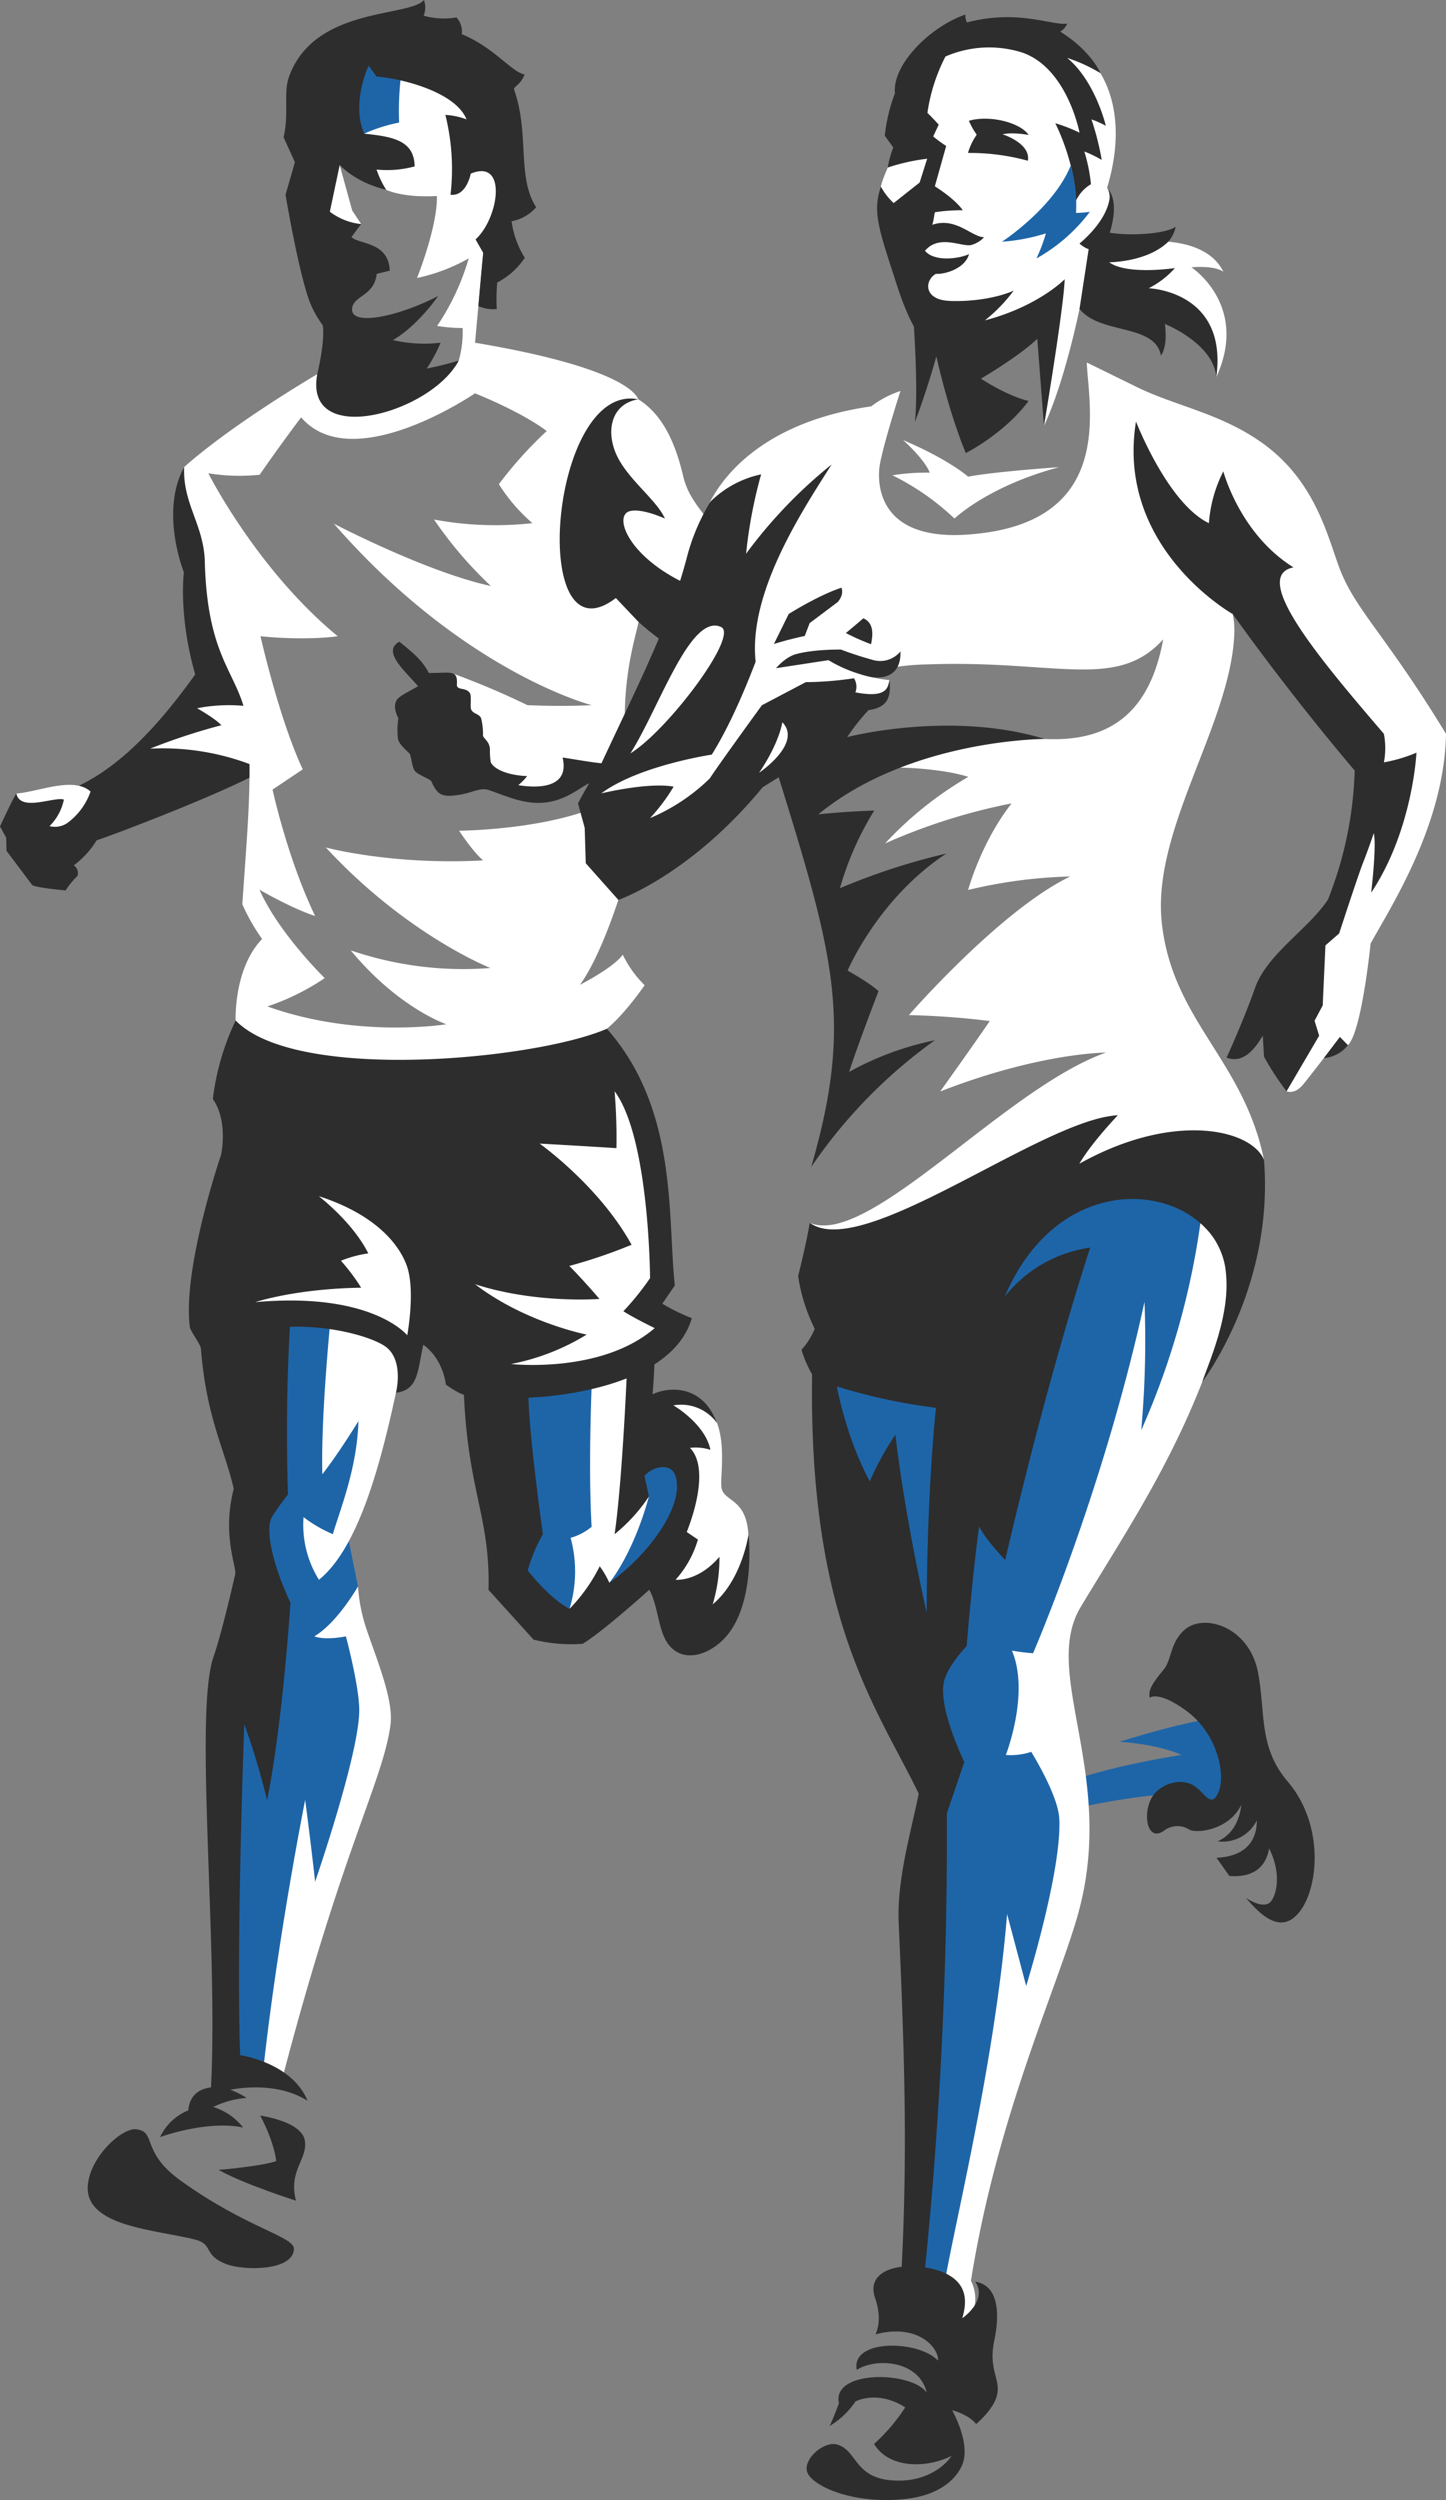 <svg xmlns="http://www.w3.org/2000/svg" width="382.449" height="661.034" viewBox="0 0 382.449 661.034">
  <rect x="0" y="0" width="382.449" height="661.034" fill="#808080" stroke="none"/>
  <g id="Group_8" data-name="Group 8" transform="translate(-425.953 -165.953)">
    <g id="Group_7" data-name="Group 7" transform="translate(425.953 165.953)">
      <path id="Path_3" data-name="Path 3" d="M2128.62,220.532l-3.31,17.832-16.392,2.718v-19.7l4.562-4.585Z" transform="translate(-2017.952 -204.335)" fill="#1e65a8"/>
      <path id="Path_4" data-name="Path 4" d="M2085.845,327.919l-5.436,15.109,3.4,8.494,8.151-4.051-2.379-3.591-3.312-12.036Z" transform="translate(-1996.432 -288.22)" fill="#fff" fill-rule="evenodd"/>
      <path id="Path_5" data-name="Path 5" d="M1786.511,669.906c-6.511,11.821-.072,27.814-.072,27.814s-1.512,11.16,2.986,27c-12.347,17.295-22.329,25.494-31.308,29.686-5.938-.789-10.739,1.612-15.985,1.771-1.123,1.751-4.331,8.736-4.331,8.736l1.632,2.961.1,3.5,6.775,9.007c.955.748,8.852,1.441,8.852,1.441a21.337,21.337,0,0,1,3.12-3.821,2.448,2.448,0,0,0-.963-2.814,23.71,23.71,0,0,0,6.057-6.635c2.229-.565,42.907-15.9,47.19-20.721C1804.76,733.316,1801.441,694.858,1786.511,669.906Z" transform="translate(-1737.8 -546.382)" fill="#2d2d2d"/>
      <path id="Path_6" data-name="Path 6" d="M2297.847,1633l-33.49,7.621,6.623,49.424,12.739,11.383,27-17.623,5.286-14.972-.657-14.068-11.718,2.191,1.087-25.375Z" transform="translate(-2135.293 -1272.343)" fill="#1e65a8"/>
      <path id="Path_7" data-name="Path 7" d="M2358.284,1643.352s-1.06,22.694-.1,39.367a15.192,15.192,0,0,1-5.556,2.913,33.82,33.82,0,0,1-.287,18.772l10.532-6.891s6.2-7.287,10.475-22.829c0,0-5.221,2.293-4.7.342,3.3-5.2,2.02-7.646,1.607-34.6C2363.125,1641.95,2358.284,1643.352,2358.284,1643.352Z" transform="translate(-2201.708 -1279.014)" fill="#fff" fill-rule="evenodd"/>
      <path id="Path_8" data-name="Path 8" d="M2011.694,1638.147l3.319,16.411-1.87,11.188,3.057,8.491,3.392,22.753s-22.417,50.183-27,88.647l-12.992-1.529,2.8-93.233,8.533-108.644,34.009,5.333Z" transform="translate(-1920.331 -1235.088)" fill="#1e65a8"/>
      <path id="Path_9" data-name="Path 9" d="M2046.844,1877.3a45.373,45.373,0,0,0,2.206,11.188c3.16,9.188,7.251,19.1,6.384,25.472-1.991,14.719-12.673,32.608-28.411,92.76-.431-1.795-5.97,5.075-5.183-2.048,3.844-34.946,11.034-70.932,11.034-70.932s1.822,13.925,2.626,21.656c0,0,11.558-33.427,11.678-45.177.063-6.354-3.527-19.717-3.527-19.717s-5.3,1.136-8.367,0C2041.4,1886.922,2046.844,1877.3,2046.844,1877.3Z" transform="translate(-1952.161 -1457.834)" fill="#fff" fill-rule="evenodd"/>
      <path id="Path_10" data-name="Path 10" d="M2072.075,1591.053c-.015.87-2.482,24.776-2.1,40.507,4.522-5.8,9.552-14.06,9.552-14.06-.327,12.48-4.991,23.792-6.766,29.9a35.737,35.737,0,0,1-7.754-4.509,27.447,27.447,0,0,0,4.076,16.559c10.188-8.216,16.088-29.529,20.361-49.44C2095.616,1603.175,2094.641,1593.5,2072.075,1591.053Z" transform="translate(-1984.725 -1241.746)" fill="#fff" fill-rule="evenodd"/>
      <path id="Path_11" data-name="Path 11" d="M2441.752,1709.1c2.459-1.87,7.387-24.112.342-26.494,0-1.554-4.084-2.2-5.183-2.968-2.612-1.841-1.822-2.149,0-6.46,2.588-6.114,6.622-4.5,10.038-4.585,11.017,5.214,7.794,19.874,8.119,24.586s7.929,2.271,7.15,16.3c-1.362,24.5-12.442,23.842-17.22,22.035C2438.273,1728.972,2441.752,1709.1,2441.752,1709.1Z" transform="translate(-2264.287 -1300.184)" fill="#fff" fill-rule="evenodd"/>
      <g id="Group_1" data-name="Group 1" transform="translate(23.193 269.831)">
        <path id="Path_12" data-name="Path 12" d="M1931.718,1540.387c-1.043-31.923,1.107-87.5,1.107-87.5a197.485,197.485,0,0,1,6.033,20.11c4.243-21.342,6.171-52.278,6.171-52.278-4.777-10.133-6.737-19.422-4.9-22.639a64,64,0,0,1,4.25-5.945s-.842-21.537.511-44.328c10.57-.38,21.087,2.466,25,5.032,5.349,3.5,3.039,12.4,3.039,12.4,6.068-.743,5.708-6.076,7.237-12.7,5.39,3.935,5.964,10.547,5.964,10.547,3.566,2.495,4.783,2.677,4.783,2.677,1.1,25.611,6.973,32.35,6.5,51.594l11.917,13.156a41.433,41.433,0,0,0,12.991,1.1c4.214-2.542,12.556-9.778,17.613-14.283,2.339,4.133,2.324,10.627,4.908,14.224,4.074,5.67,11.716,2.833,15.919-2.474,7.349-9.276,5.43-26.451,5.43-26.451s-1.672,12.05-9.481,18.547a42.725,42.725,0,0,0,1.784-12.569c-5.717,6.709-11.6,6.071-11.6,6.071a27.374,27.374,0,0,0,5.907-10.622l-2.955-2c3.192-8.123,5.082-17.961.847-22.255a12.9,12.9,0,0,1,5.42.523c-1.439-6.954-9.807-11.755-9.807-11.755a11.761,11.761,0,0,1,11.583,4.721c-3.817-10.264-12.772-9.715-17.078-7.651.2-2.461.374-5.185.477-7.9,4.626-2.972,8.352-6.912,9.9-12.223a52.639,52.639,0,0,1-7.809-3.821l3.31-4.839c-1.974-18.15.893-46.533-17.965-67.863-31.964,2.484-71.1,2.488-98.186-2.189a66.684,66.684,0,0,0-6.035,20.748c4.164,6.01,2.158,14.839,2.158,14.839s-10.166,29.681-8.263,45.379c.143,1.195,2.857,4.619,2.953,5.809,1.425,18.252,6.289,26.562,8.677,37.058-3.064,11.991.582,20.11.422,22.424,0,0-3.311,14.87-5.779,22.04-5.171,15.01,1.286,76.036-.657,113.807-3.065.334-5.677,2.073-6.007,6.068a14.128,14.128,0,0,0-7.458,7.068s12.371-4.556,21.971-2.521a16.112,16.112,0,0,0-7.921-5.438,24.163,24.163,0,0,1,8.851-2.4,22.093,22.093,0,0,0-4.35-2.158c5.632-1.039,13.967-1.195,20.462,2.926C1945.37,1542.266,1931.718,1540.387,1931.718,1540.387ZM2007.78,1412.2a44.186,44.186,0,0,1,4.014-9.567s-3.56-25.337-3.821-36.095c0,0,13.814-.312,25.966-5.1-.473,10.07-1.563,30.108-3.176,41.2a44.4,44.4,0,0,0,9.082-9.985l-1.178-5.443c2.548-2.808,7.15-3.353,8.208.029,2.453,7.794-7.03,20.786-17.5,28.242a24.553,24.553,0,0,0-2.548-4.37,44.5,44.5,0,0,1-7.984,11.261C2013.408,1419.567,2007.78,1412.2,2007.78,1412.2Z" transform="translate(-1891.401 -1266.808)" fill="#2d2d2d" fill-rule="evenodd"/>
        <path id="Path_13" data-name="Path 13" d="M1845.276,2462.818c5.485.671,1.074,5.907,11.719,13.566,17.617,12.675,30.106,14.739,29.971,18.125-.222,5.767-13.126,5.772-17.871,3.965-6.2-2.365-3.352-5.21-8.144-6.455-10.182-2.635-29.064-3.349-28.515-14.077C1832.833,2470.279,1841.439,2462.35,1845.276,2462.818Z" transform="translate(-1832.423 -2169.648)" fill="#2d2d2d" fill-rule="evenodd"/>
        <path id="Path_14" data-name="Path 14" d="M1973.62,2462.476s11.368-.941,15.261-2.334c0,0-.382-4.72-4.235-12.024,0,0,11.081,1.49,11.82,6.7.709,4.97-4.418,7.778-2.371,15.8C1994.1,2470.616,1980.458,2466.306,1973.62,2462.476Z" transform="translate(-1939.011 -2158.566)" fill="#2d2d2d" fill-rule="evenodd"/>
      </g>
      <g id="Group_2" data-name="Group 2" transform="translate(67.507 288.538)">
        <path id="Path_15" data-name="Path 15" d="M2053.42,1493.1s-9.217-11.564-40.207-8.765c0,0,10.587-3.563,28.02-3.821a52.714,52.714,0,0,0-5.349-7.131,30.56,30.56,0,0,1,7.228-1.942c-4.091-8.247-13.087-15.125-13.087-15.125,14.01,4.5,20.9,11.926,23.236,18.292C2055.649,1481.114,2053.42,1493.1,2053.42,1493.1Z" transform="translate(-2013.213 -1428.569)" fill="#fff" fill-rule="evenodd"/>
        <path id="Path_16" data-name="Path 16" d="M2259.952,1415.25s23.88,2.677,37.986-9.5c0,0-5.562-2.677-8.286-4.459a71.792,71.792,0,0,0,7.053-8.752s-.152-37.036-9.378-49.408a148.873,148.873,0,0,1,.486,15.046s-5.573-.382-20.323-1.211c0,0,15.716,11.121,24.328,26.748a134.753,134.753,0,0,1-16.464,5.6c3.821,3.846,7.969,8.727,7.969,8.727s-16.75,1.334-32.9-3.884c13.333,10.188,29.525,13.308,29.525,13.308A59.939,59.939,0,0,1,2259.952,1415.25Z" transform="translate(-2192.281 -1343.128)" fill="#fff" fill-rule="evenodd"/>
      </g>
      <path id="Path_17" data-name="Path 17" d="M2375.04,670.92c9.951-7.386,24.511-46.823,27-52.134,3.066-6.543,4.529-24.828,4.529-24.828,5.875-11.249,19.288-22.031,42.645-25.362l0,.019a27,27,0,0,1,7.79-4.1s-4.936,15.3-5.55,20.148c-.509,4.06-.589,19.3,22.816,17.851,39.905-2.479,32.487-33.6,32.016-45.53l12.546,6.154c10.532,5.318,22.544,7.081,33.8,15.078,14.473,10.285,17.514,25.577,20.7,33.689,4.21,10.706,12.243,17.462,27.957,43.253-.382,23.893-14.52,45.625-19.941,55.465,0,.016-2.345,23.388-6,26.863,0,0-2.763,1.572-6.377,3.426,0,0-3.407,4.459-5.43,6.934-2.333,2.859-4.418,1.831-4.418,1.831l-.083-17.7s7.423-20.654,8.029-21.709c14.057-24.482,13.914-44.838,13.755-45.187-.422-.988-23.142-36.658-35.943-41.587a21.388,21.388,0,0,1,.448,4.562c-.606,24.081-21.909,52.181-19.2,77.089,2.81,25.881,21.677,36.237,27.026,62.682-8.668,3.65-46.724,2.456-58.727,7.71-52.564,23.012-61.422,8.927-61.422,8.927,15.525,6.6,51.7-35.663,78.365-45.016,0,0-17.5,0-43.861,10.292,0,0,8.406-11.73,13.118-18.631a207.631,207.631,0,0,0-21.389-1.568s24.056-27.683,42.661-36.654a128.539,128.539,0,0,0-26.994,3.567s3.43-12.642,11.5-22.891a155.785,155.785,0,0,0-33.483,10.6,95.639,95.639,0,0,1,22.035-17.624c-7.45-2.308-17.959-2.444-17.959-2.444.932-10.061,29.183-7.972,38.164-7.562,13.69.621,27.239-3.678,31.332-26.349-12.316,13.644-28.459,5.35-62.515,6.631a61.259,61.259,0,0,0-17.135,2.731,39.043,39.043,0,0,0,7.256,1.412c-.446,2.166-.319,7.754-8.5,6.194-12.056,8.744-15.793,14.01-15.793,14.01-14.138,8.53-34.294,19.352-43.815,23.265Z" transform="translate(-2218.846 -461.136)" fill="#fff" fill-rule="evenodd"/>
      <path id="Path_18" data-name="Path 18" d="M2051.592,368.056c-3.289-8.474-8.949-11.387-10.764-19.109-2.348-9.991-5.985-16.685-11.908-20.4-.781-2.077-6.536-8.792-43.163-14.949l2.149-23.755,5.86-14.52-5.478-23.9-13.937-9.936-8.1.972a76.622,76.622,0,0,0-.574,12.927,42.629,42.629,0,0,0-9.234,2.934c-2.292,9.15,5.795,14.834,5.795,14.834s4.2,2.165,13.437,1.655c.169,8.152-5.26,21.676-5.26,21.676a48.072,48.072,0,0,0,13.667-5.181,63.471,63.471,0,0,1-8.35,17.859,43.42,43.42,0,0,0,6.735.545,27.625,27.625,0,0,1-.98,8.486c-14.049,12.76-37.634,13.207-37.478,3.722-25.139,15.033-35.186,24.578-35.186,24.578-.4,9.7,5.206,15.288,5.461,24.969.613,23.419,7.28,28.395,10.22,38.142a43.868,43.868,0,0,0-12.266.645s4.808,2.694,6.416,4.489a161.157,161.157,0,0,0-18.827,6.19,65.613,65.613,0,0,1,26.286,4.075c.111,11.547-1.055,23.973-1.895,37.072a51.258,51.258,0,0,0,5.222,9.183c-7.579,7.881-7,21.541-7,21.541,16.041,16.558,79.6,10.317,98.186,2.189,4.91-4.036,9.989-11.519,9.989-11.519a28.6,28.6,0,0,1-5.78-8.056c-2.546,3.5-11.335,7.96-11.335,7.96,5.985-8.227,11.081-25.347,11.081-25.347-3.169-13.736-5.174-22.767,1.273-34.76-1.911-19.372,2.157-30.827,3.146-35.858C2029.008,387.42,2052.7,370.9,2051.592,368.056Zm-31.3,67.211c-14.805,7.233-38.751,7.359-38.751,7.359s3.669,5.637,6.375,7.85c-24.081,1.322-41.617-3.411-41.617-3.411,21.461,23.2,43.52,31.862,43.52,31.862a91.822,91.822,0,0,1-36.935-4.664c12.552,15.235,25.282,19.542,25.282,19.542s-23.5,3.845-47.317-4.716A62.437,62.437,0,0,0,1946,481.6s-12.1-11.766-17.26-23.373c0,0,8.6,4.992,14.712,6.942-7.389-15.412-11.248-33.419-11.248-33.419l7.984-5.341c-6.3-13.47-11.176-35.205-11.176-35.205,12.472,1.245,20.427,0,20.427,0-21.4-17.614-34.224-43.087-34.224-43.087a51.249,51.249,0,0,0,13.588.382c5.352-7.77,10.954-15.165,10.954-15.165,13.629,15.8,45.989-6.356,45.989-6.356s12.219,4.836,18.97,9.978a104.221,104.221,0,0,0-12.65,14.05,45.476,45.476,0,0,0,8.86,10.293,88.172,88.172,0,0,1-26.017-.955,106.173,106.173,0,0,0,15.031,17.577c-16.979-3.65-41.523-16.471-41.523-16.471,34.3,39.313,68.181,47.978,68.181,47.978-8.326.431-16.979,0-16.979,0a210.64,210.64,0,0,0-19.478-8.267c-4.617,1.728-2.175,5-2.175,5l6.5,22.838,19.616,3.758,16.206-4.482Z" transform="translate(-1860.115 -222.979)" fill="#fff"/>
      <path id="Path_19" data-name="Path 19" d="M2722.156,1601.106s-4.211-20.866-3.217-28.178c.6-4.416,11.463-53.5,11.463-53.5l9.3-64.32s62.194-15.423,59.353,7.132c-4.488,35.709-50.429,97.96-47.587,118.919,1.174,8.685,2.631,17.948,3.944,25.839,12.622-4.935,31.672-7.73,31.672-7.73-6.536-2.981-16.39-3.487-16.39-3.487,17.105-5.312,24.708-6.194,24.708-6.194,5.438,2.8,8.271,14.144,6.4,21.74-.811,3.31-7.936,1.38-9.027,0-3.348-4.239-27.047.528-36.2,2.558,1.294,7.545,2.237,12.679,2.237,12.679l-4.036,17.956c-.755,6.992-14.155,34.478-18.206,51.459-5.835,24.429-6.648,36.378-9.974,46.034-2.453-1.621-12.744,0-12.744,0C2721.151,1672.895,2722.156,1601.106,2722.156,1601.106Z" transform="translate(-2474.606 -1135.239)" fill="#1e65a8" fill-rule="evenodd"/>
      <path id="Path_20" data-name="Path 20" d="M2823.791,1485.51a204.621,204.621,0,0,1-15.65,54.741,266.462,266.462,0,0,0,.868-33.963c-10.865,49.952-29.47,92.92-29.47,92.92a50.424,50.424,0,0,1-5.6-.7c4.792,11.264-1.606,27.6-1.606,27.6a17.306,17.306,0,0,0,6.709-.832s7.046,11.248,7.42,17.556c.787,13.625-8.748,44.353-8.748,44.353l-5.048-19.008c-3.407,41.525-15.132,86.773-16.838,99.7,0,0,4.444,1.052,4.53,3.686a63.458,63.458,0,0,1-.811,7.047c7.809-5.95,3.557-13.478,3.557-13.478,6.846-42.989,22.323-76.3,28.068-96.065,10.875-37.332-9.687-64.3.931-82.036s22.848-35.736,32.162-59.519C2827.53,1520.267,2845.651,1490.732,2823.791,1485.51Z" transform="translate(-2506.302 -1162.073)" fill="#fff" fill-rule="evenodd"/>
      <path id="Path_21" data-name="Path 21" d="M2603.4,1425.477a46.6,46.6,0,0,1-4.393-13.946s2.166-8.471,3.071-14.076c14.02,10.192,61.464-27.423,81.5-28.442,0,0-6.878,7.152-10.19,12.82,25.093-14.011,45.6-9.024,48.837-1.015,2.365,29.628-11.813,52.469-16.342,58.743,1.6-4.843,7.471-17.585,6.276-28.795a19.038,19.038,0,0,0-1.2-5.3c-.093-.245-.192-.486-.292-.731-.194-.452-.409-.895-.637-1.326a17.721,17.721,0,0,0-2.924-4.172c-11.7-12.865-40.465-12.685-53.46,17.746a35.051,35.051,0,0,1,22.615-12.975c-3.084,9.454-12.233,38.671-22.487,82.606,0,0-5.35-5.56-6.878-8.913-1.68,11.792-3.312,31.657-3.312,31.657s-5.542,5.7-6.139,10.116c-.995,7.313,5.518,20.528,5.518,20.528l-4.617,13.608a1140.6,1140.6,0,0,1-5.745,120.043c.6.1,1.2.211,1.786.351,10.669,2.571,8.989,9.643,8.049,13.071,0,0,6.8-4.6,3.416-9.644,7.036,1.161,6.136,10.365,5.013,15.7-1.71,8.153,2.333,10.416.414,15.348-1.3,3.357-5.189,6.595-5.189,6.595-2.125-2.639-6.354-3.656-6.354-3.656s5.128,8.964,2.611,14.6c-1.8,4.015-6.383,7.933-14.957,8.866-13.23,1.448-23.509-2.968-25.673-6.469s3.908-8.883,7.475-7.95c5.89,1.537,4.346,9.855,17.075,9.559,6.648-.148,11.423-3.622,13.318-6.536-6.63,3.335-16.542,3.39-20.49-3.15a48.621,48.621,0,0,0,8.239-9.664s-6.36-4.59-13.152-1.592a21.415,21.415,0,0,1-6.878,6.523c.907-1.664,2.5-6.038,2.5-6.038-1.933-8.867,19.2-8.55,23.237-2.778-2.037-8.592-13.477-9.31-18.525-6.029-1.606-8.271,16.361-7.921,21.478-2.462.31-3.289-5.287-9.977-16.549-6.924,0,0,2.046-3.512-.048-9.508-1.828-5.2,1.973-7.777,7.009-8.377,1.6-31.894.646-58.265-.8-91.037-.5-11.535,3.4-24.429,5.294-34.064-11.153-23.015-29.128-45.9-28.2-110.877a29.81,29.81,0,0,1-2.8-6.493A18.609,18.609,0,0,0,2603.4,1425.477Z" transform="translate(-2387.914 -1074.131)" fill="#2d2d2d"/>
      <path id="Path_22" data-name="Path 22" d="M2666.99,1667.188s-2.4,21.444-2.453,54.178c0,0-5.508-23.719-8.28-47.042a74.739,74.739,0,0,0-6.766,12.3s-5.628-9.664-8.725-25.083A150.017,150.017,0,0,0,2666.99,1667.188Z" transform="translate(-2419.439 -1294.955)" fill="#1e65a8" fill-rule="evenodd"/>
      <path id="Path_23" data-name="Path 23" d="M2977.63,1961.524c1.823-2.006,5.74-3.889,9.5-2.318,3.336,1.394,5.2,7.135,7.3,1.959,1.824-4.467-.23-15.212-8.5-21.309-7.49-5.519-9.751-3.488-9.751-3.488-.255-1.672-.032-2.993,3.588-7.3,2.359-2.8,1.7-7.127,5.582-10.619,5.094-4.581,17.243-.933,19.519,11.391,1.973,10.665.095,19.628,7.826,28.689,10.42,12.21,7.984,30.741,1.7,35.913-4.055,3.34-8.5-.076-12.732-5.156,2.187,1.419,4.442,2.285,6.029,1.427,1.552-.844,3.884-6.912.08-14.519-1.195,7-6.985,7.6-10.521,7.279-1.178-1.651-2.312-3.284-3.4-4.788,9.2-.473,10.672-6.093,10.672-9.9a10.076,10.076,0,0,1-10.38,5.535c5.954-2.576,6.24-9.614,6.24-9.614-3.16,6.561-11.526,7.578-13.643,6.561l0,0a5.83,5.83,0,0,0-6.865.317C2975.09,1974.832,2973.993,1965.535,2977.63,1961.524Z" transform="translate(-2672.104 -1487.458)" fill="#2d2d2d" fill-rule="evenodd"/>
      <g id="Group_3" data-name="Group 3" transform="translate(103.933 58.566)">
        <path id="Path_24" data-name="Path 24" d="M2308.2,716.149a175.075,175.075,0,0,0-28.158,9.172,81.3,81.3,0,0,1,9.069-20.531c-7.9.255-14.784,1-14.784,1,24.288-19.925,59.881-19.925,59.881-19.925-24.982-7.619-52.239-.5-52.239-.5a55.339,55.339,0,0,1,5.646-7.137c4.91-.673,6.016-3.239,5.531-7.937-.446,2.166-.837,4.8-9.019,3.245a4.162,4.162,0,0,0-.373-3.726,88.972,88.972,0,0,1-12.738,1.027l-11.621,6.114s-11.894,16.363-13.764,19.332a50.756,50.756,0,0,1-15.809,10.5,48.576,48.576,0,0,0,6.234-8.32c-6.815-1.21-19.123,1.784-19.123,1.784,9.952-7.388,29.215-10.246,29.215-10.246,4.606-7.355,8.712-17.007,11.6-24.574-1.954-18.23,12.173-39.675,20.1-52.145a126.165,126.165,0,0,0-22.628,23.6,125.008,125.008,0,0,1,3.979-20.987,27.043,27.043,0,0,0-13.392,7.2,54.483,54.483,0,0,0-6.293,14.934c-.543,2.058-1.128,4.052-1.74,6.027-12.434-6.338-16.73-15.117-14.389-17.8,1.307-1.5,5.6-.767,10.373,1.334-2.166-4.841-9.33-10-12.482-16.176-3.256-6.4-2.071-14.07,5.413-15.365-23.436-4.585-29.232,70.391-5.916,52.548l6,6.32c1.484,1.337,3.35,2.89,5.368,4.387-4.019,9.6-8.995,19.75-15.172,32.984-3.42-.346-7.328-1.106-10.281-1.512,1.845,7.709-5.694,8.287-11.71,7.3a15.991,15.991,0,0,0,2.347-2.408c-3.183-.064-8.151-1.043-9.616-3.567a17.212,17.212,0,0,1-.233-3.43c-.023-2.174-1.853-3.006-1.839-3.766a16.738,16.738,0,0,0-.5-4.522c-.58-1.281-1.99-1.042-2.6-2.26-.407-.8.19-3.638-.414-4.466-1.155-1.568-3.5-.517-3.392-2.254.255-3.948-1.606-2.961-7.435-2.981-1.672-3.451-4.76-5.811-7.76-8.271-4.737,2.528,1.44,7.686,4.927,11.762-1.9,1.146-4.227,2.173-5.31,3.256s-1.051,2.985.1,5.214a20.053,20.053,0,0,0-.1,5.477c.294,1.656,3.032,3.623,3.193,4.076.35,1,.54,3.267,1.209,4.307s4.154,2.213,4.427,2.826c1.678,3.773,2.945,4.259,7.436,3.551,3.413-.546,5.53-2,7.72-1.258,6.5,2.213,12.991,5.731,21.463,1.21,2.236-1.194,3.61-2.264,5.13-3.005-.967,1.636-2.018,3.491-2.966,5.334l1.767,6.453.287,9.377,8.622,9.689s19.056-6.552,38.146-29.777l4.258-2.663c14.887,47.962,19.568,65.109,8.6,103.049a133.28,133.28,0,0,1,32.7-33.5,79.624,79.624,0,0,0-22.673,8.367s1.807-5.824,7.771-21.359c-2.292-2.165-8.167-5.433-8.167-5.433S2290.1,728.038,2308.2,716.149Zm-59.608-59.9c4.846,2.2-14.123,27.377-23.969,33.426C2232.268,677.64,2240.441,652.556,2248.594,656.25Zm10.062,38.549s4.9-6.865,6.17-13.345C2270.176,687.058,2258.656,694.8,2258.656,694.8Z" transform="translate(-2161.823 -549.038)" fill="#2d2d2d"/>
        <path id="Path_25" data-name="Path 25" d="M2863.136,479.868c0-.1.19-.159.3-.246a4.118,4.118,0,0,1-.232.879A2.843,2.843,0,0,1,2863.136,479.868Z" transform="translate(-2691.235 -461.305)" fill="#2d2d2d"/>
        <path id="Path_26" data-name="Path 26" d="M2650.524,836.814c1.119-.928,3-2.488,4.621-3.9,3.078,1.329,2.426,4.907,2.039,6.862A60.447,60.447,0,0,1,2650.524,836.814Z" transform="translate(-2530.738 -727.998)" fill="#2d2d2d"/>
        <path id="Path_27" data-name="Path 27" d="M2582.334,809.273l-1.3,3.406c-3.705.769-6.749,1.668-8.159,2.114l3.92-7.941s7.849-4.956,13.948-6.942c0,0,.827,1.784-1.02,3.822Z" transform="translate(-2472.12 -703.087)" fill="#2d2d2d"/>
        <path id="Path_28" data-name="Path 28" d="M2600.207,873.9a36.869,36.869,0,0,1-11.176-4.426l-13.867,2.121s2.4-2.918,5.269-3.713c4.84-1.337,11.911-1.211,11.911-1.211s3.565,1.4,8.151,2.659a6.954,6.954,0,0,0,7.578-2.165C2608.312,874.714,2602.05,874.213,2600.207,873.9Z" transform="translate(-2473.85 -753.484)" fill="#2d2d2d"/>
        <path id="Path_29" data-name="Path 29" d="M2910.585,430.5c.247,1.082.4,2.6-.454,2.985-1.529.668-1.161-1.421-1.98-1.978-.033-.9-.749-2.106.167-2.639C2909.861,427.96,2909.528,430.344,2910.585,430.5Z" transform="translate(-2724.994 -422.837)" fill="#2d2d2d"/>
        <path id="Path_30" data-name="Path 30" d="M2934.656,404.915v-.008a.074.074,0,0,0,.015-.016Z" transform="translate(-2745.227 -404.891)" fill="#2d2d2d"/>
      </g>
      <path id="Path_31" data-name="Path 31" d="M2786.142,419.863" transform="translate(-2529.182 -357.627)" fill="#2d2d2d"/>
      <g id="Group_4" data-name="Group 4" transform="translate(232.966 9.014)">
        <path id="Path_32" data-name="Path 32" d="M2688.267,243.062s.087-1.094,1.83-5.052c1.322-3.012,5.637-5.91,5.637-5.91,1.4-9.617,7.832-25.924,7.832-25.924,26.749-10.694,42.781,6.9,42.781,6.9,3.524,5.851,6.1,15.881,1.749,30.3,0,.007.008.023.012.032,2.649,2.85-1.043,13.612-3.3,20.283-1,2.966-4,11.7-4,11.7s-3.87,19.189-9.386,30.907c.19-17.991,1.8-21.438,2.229-33.028-2.5,3.24-23.141,14.305-32.265,1.54C2699.188,274.681,2687.765,246.095,2688.267,243.062Z" transform="translate(-2688.251 -202.728)" fill="#fff"/>
      </g>
      <path id="Path_33" data-name="Path 33" d="M2700.755,649.97a65.939,65.939,0,0,1,16.415,11.436s8.866-8.574,27.678-13.589c0,0-16.43,1.106-24.072,2.507,0,0-4.967-4.458-17.2-9.679,0,0,5.684,5.035,7.053,8.621A56,56,0,0,0,2700.755,649.97Z" transform="translate(-2464.724 -524.293)" fill="#fff"/>
      <path id="Path_34" data-name="Path 34" d="M2782.307,303.044a16.1,16.1,0,0,1,2.312-4.828,18.984,18.984,0,0,1-2.069-3.682c5.509-1.6,13.589.478,15.806,3.746,0,0-4.319-.808-6.891-.164,0,0,7.476,2.336,6.688,6.99A57.928,57.928,0,0,0,2782.307,303.044Z" transform="translate(-2526.287 -262.601)" fill="#2d2d2d" fill-rule="evenodd"/>
      <g id="Group_5" data-name="Group 5" transform="translate(231.985 3.854)">
        <path id="Path_35" data-name="Path 35" d="M2932.452,368.579c.028.049.059.092.091.144-.036-.04-.055-.084-.091-.12Z" transform="translate(-2871.615 -322.767)" fill="#2d2d2d"/>
        <path id="Path_36" data-name="Path 36" d="M2932.409,368.355c0,.019,0,.039,0,.055a.039.039,0,0,1-.013-.016A.11.11,0,0,0,2932.409,368.355Z" transform="translate(-2871.576 -322.598)" fill="#2d2d2d"/>
        <path id="Path_37" data-name="Path 37" d="M2902.67,383.75c2.37-1.975,6.82-6.353,7.848-11.312a4.632,4.632,0,0,0-.458-3.272c2.563,2.822,1.783,7.857.612,11.73,5.732.892,14.68.322,17.431-1.584a8.628,8.628,0,0,1-1.976,3.96s2.031,2.954,1.838,4.785c0,0,15.732,13.692,10.876,31.033-.669-8.928-13.605-14.077-13.605-14.077s.916,5.572-1.026,8.375c-1.617-8.574-16.074-5.47-21.541-12.359l2.415-15.79A7,7,0,0,1,2902.67,383.75Z" transform="translate(-2849.133 -323.21)" fill="#2d2d2d"/>
        <path id="Path_38" data-name="Path 38" d="M2685.246,227.17a17.076,17.076,0,0,0,3.382,4.347l6.872-5.441,1.989-6.286a53,53,0,0,0-10.412,2.329,25.414,25.414,0,0,1,1.448-5.3l-2.244-3.1a43.512,43.512,0,0,1,2.683-11.209c-.781-7.411,9.019-17.486,18.62-20.84a4.58,4.58,0,0,0,.406,2.093c13.574-3.59,22.744.931,26.525.295a4.012,4.012,0,0,1-1.855,2.113c8.288,5.147,10.667,11.006,10.667,11.006a41.894,41.894,0,0,0-8.812-4.044c7.467,6.145,10.228,17.947,10.228,17.947a24.7,24.7,0,0,0-3.8-1.688,71.632,71.632,0,0,1,2.715,10.71,33.015,33.015,0,0,0-4.6-2.229,44.178,44.178,0,0,1,1.752,8.65,10.04,10.04,0,0,0-3.965,4.374c-.382-10.732-5.478-20.491-5.478-20.491a41.1,41.1,0,0,1,6.417,2.5s-3.209-17.1-15.206-21.206a28.978,28.978,0,0,0-20.251,1.067,46.975,46.975,0,0,0-4.771,14.9c1.588,1.532,2.987,3.124,2.987,3.124l-1.457,3.105a33.934,33.934,0,0,0,3.433,2.516l-3,10.679s5.229,3.2,7.391,6.325a46.046,46.046,0,0,0-7.374.525c-.241.994-.312,2.173-.7,3.32,6.286-2.126,10.38,3.224,13.715,3.287a7.287,7.287,0,0,1-3.5,2.079c-2.531.469-8.389-2.843-12.083,1.445-.032,0-.063.007-.087,0,2.253,2.97,8.875,2.269,11.679.932-1.02,3.884-6.521,5.413-8.774,5.222-3.048,1.787-3.192,6.751,3.327,7.141,4.927.294,12.156-.462,17.26-2.691a42.541,42.541,0,0,1-7.611,7.858c14.121-3.695,21.1-10.879,21.1-10.879-.293,7.964-5.476,38.74-5.476,38.74l-1.775-22.986c-4.944,4.725-14.9,10.532-14.9,10.532s6.639,4.45,12.6,5.911c-6.456,8.66-16.6,13.763-16.6,13.763s-4.125-9.433-7.795-25.569c-2.444,8.948-5.668,17.366-5.668,17.366s.917-6.548-.27-25.271c-2.508-4.537-4.076-9.648-5.5-14.026C2684.482,237.777,2683.12,233.534,2685.246,227.17Z" transform="translate(-2684.249 -181.676)" fill="#2d2d2d"/>
      </g>
      <path id="Path_39" data-name="Path 39" d="M2818.97,364.664s13.652-8.891,18.183-20.148a38.112,38.112,0,0,1,1.408,12.537,32.679,32.679,0,0,0,3.654-.295,44.938,44.938,0,0,1-14.123,12.323,44.233,44.233,0,0,0,2.5-6.623A50.828,50.828,0,0,1,2818.97,364.664Z" transform="translate(-2553.964 -300.748)" fill="#1e65a8"/>
      <path id="Path_40" data-name="Path 40" d="M1755.469,1014.876c5.708-.339,15.069-4.605,19.615-.506a17.343,17.343,0,0,1-6.138,8.319,5.787,5.787,0,0,1-4.713.828,13.641,13.641,0,0,0,3.8-7.022C1765.571,1015.621,1756.465,1019.887,1755.469,1014.876Z" transform="translate(-1751.138 -805.08)" fill="#fff"/>
      <g id="Group_6" data-name="Group 6" transform="translate(299.816 111.455)">
        <path id="Path_41" data-name="Path 41" d="M3172.628,1286.685a8.989,8.989,0,0,1-6.377,3.426l4.252-5.6Z" transform="translate(-3115.938 -1121.793)" fill="#2d2d2d" fill-rule="evenodd"/>
        <path id="Path_42" data-name="Path 42" d="M2961.626,620.668s8.349,21.606,19.28,26.883a36,36,0,0,1,3.821-13.708s4.33,16.558,18.557,25.391c-11.552,2.292,6.886,24.164,23.9,44a19.767,19.767,0,0,1,.009,7.555,40.6,40.6,0,0,0,8.613-2.56s-.931,20.379-11.974,37.025c0,0,1.49-12.665.678-15.742,0,0-1.007,3.121-2.7,7.483l0,0c-1.136,2.806-4.769,13.883-6.45,19.033l-3.629,3.153-.718,15.873-2.158,4.06,1.219,3.953-8.622,14.691a71.882,71.882,0,0,1-5.97-9.154l-.317-5.536c-1.649,2.606-4.706,7.638-9.578,5.791,0,0,4.49-9.807,7.547-18.469,3.141-8.892,14.1-15.538,19.244-23.284a99.625,99.625,0,0,0,7.088-34.159s-15.76-18.293-32.257-41.371C2987.209,671.568,2956.187,654.139,2961.626,620.668Z" transform="translate(-2960.986 -620.668)" fill="#2d2d2d" fill-rule="evenodd"/>
      </g>
      <path id="Path_43" data-name="Path 43" d="M2934.69,432.147c4.7,3.451,17.385,1.533,17.385,1.533a23.45,23.45,0,0,1-6.934,5.334s21.008.669,17.873,23.519c8.731-19.069-6.576-29.051-6.576-29.051s5.979-.606,8.461,1.185c-2.89-5.9-9.814-7.562-14.6-7.953C2944.751,432.147,2934.69,432.147,2934.69,432.147Z" transform="translate(-2641.32 -362.799)" fill="#fff"/>
      <path id="Path_44" data-name="Path 44" d="M2107.567,234.127a24.556,24.556,0,0,1-3.487-9.664,11.408,11.408,0,0,0,6.5-3.7c-5.157-8.063-1.7-19.459-5.849-31.169-.224-.642,1.775-1.222,2.793-3.96-3.5-.638-8.024-7.133-16.621-10.636a5.5,5.5,0,0,0-1.4-4.435,19.65,19.65,0,0,1-8.676-.461,5.937,5.937,0,0,0,.078-4.148c-3.884,4.609-28.816,1.708-35.622,20.1-1.663,4.5.024,9.318-1.5,16.2l2.993,6.6-2.484,8.593s3.614,21.557,6.631,28.9a29.05,29.05,0,0,0,3.226,5.644c.621,4.47-1.465,12.905-1.465,12.905-3.614,19.634,30.051,10.388,37.446-3.619a83.441,83.441,0,0,1-8.493,2.126,40.586,40.586,0,0,0,3.669-6.83,37,37,0,0,1-12.61-.7c6.622-3.821,11.971-11.654,11.971-11.654-10.7,5.54-23.078,8.028-22.774,3.419.238-3.61,5.835-3.228,6.519-9.285l3.456-.82c-.319-7.77-8.248-6.906-10.127-8.916,1.02-1.4,2.572-3.415,2.572-3.415a16.391,16.391,0,0,1-8.3-3.272l2.612-12.355s4.011,4.585,12.29,6.56a24.437,24.437,0,0,1-2.548-5.349,27.864,27.864,0,0,0,10.063-.829c-.048-6.921-5.923-7.9-13.31-8.656-3.565-8.028,1.146-17.963,1.146-17.963l2.1,2.866c5.708.369,20.739,3.757,23.8,11.311a19.33,19.33,0,0,0-5.6-1.185,59.117,59.117,0,0,1,1.362,21.119c4.243.49,5.349-5.58,5.349-5.58,9.846-4.075,7.386,11.885,1.273,17.386l2.037,3.567c-.8,8.1-1.273,14.075-1.273,14.075a9.678,9.678,0,0,0,4.841.76,51.962,51.962,0,0,1,.127-7A19.779,19.779,0,0,0,2107.567,234.127Z" transform="translate(-1968.774 -165.953)" fill="#2d2d2d" fill-rule="evenodd"/>
    </g>
  </g>
</svg>
